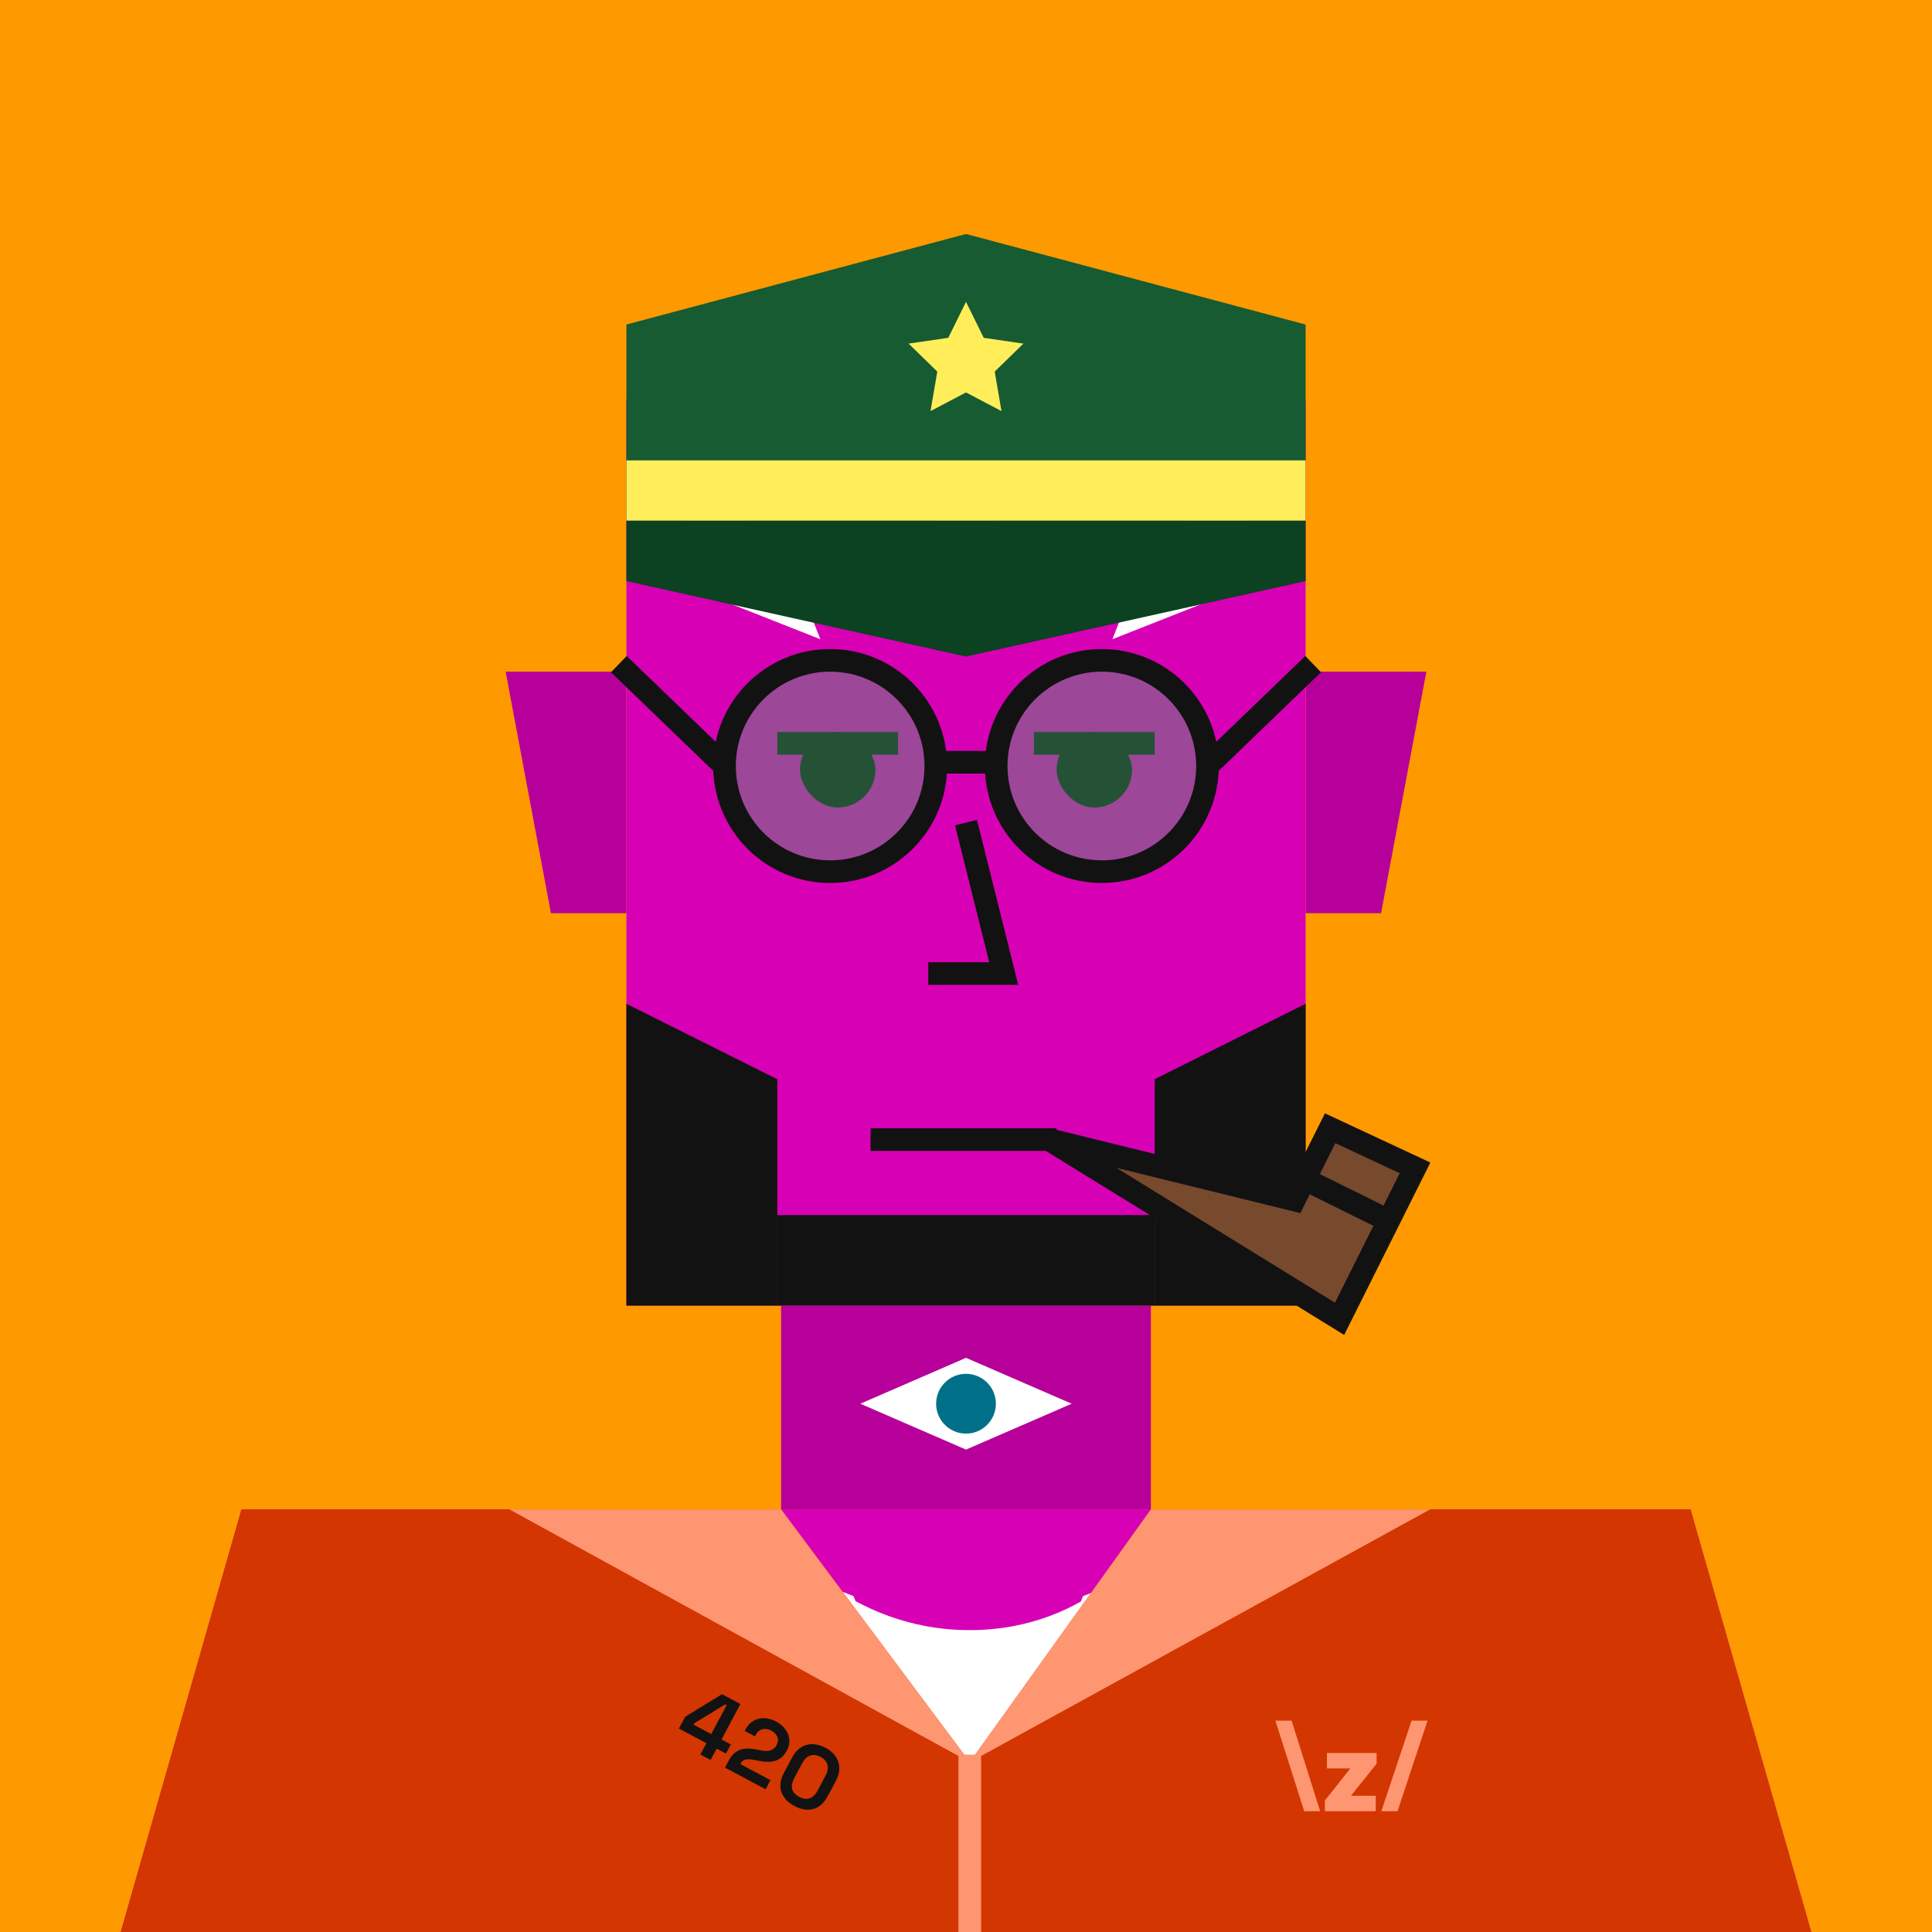 <svg xmlns="http://www.w3.org/2000/svg" width="512" height="512" fill="none"><rect width="512" height="512" fill="#FF9900 "/><g skin='8'><path fill="#B7009A" d="M134 178h32v64h-20l-12-64ZM378 178h-32v64h20l12-64Z"/><path fill="#D800B5" d="M64 400h384l32 112H32l32-112Z"/><path fill="#B7009A" d="M207 346h98v54h-98z"/><path fill="#D800B5" d="M166 106h180v240H166z"/><path fill="#fff" d="m256 174-12.161-28L256 118l12.161 28L256 174Z"/><circle cx="256" cy="146" r="7.92" fill="#007089" transform="rotate(-90 256 146)"/><path fill="#fff" d="m256 500-12.161-28L256 444l12.161 28L256 500Z"/><circle cx="256" cy="472" r="7.92" fill="#007089" transform="rotate(-90 256 472)"/><path fill="#fff" d="m284 484 28-12.161L340 484l-28 12.161L284 484Z"/><circle cx="312" cy="484" r="7.92" fill="#007089"/><path fill="#fff" d="m172 484 28-12.161L228 484l-28 12.161L172 484Z"/><circle cx="200" cy="484" r="7.92" fill="#007089"/><path fill="#fff" d="m92 484 28-12.161L148 484l-28 12.161L92 484Z"/><circle cx="120" cy="484" r="7.92" fill="#007089"/><path fill="#fff" d="m364 484 28-12.161L420 484l-28 12.161L364 484Z"/><circle cx="392" cy="484" r="7.92" fill="#007089"/><path fill="#fff" d="m197.799 411.799 11.2 28.398 28.398 11.2-11.2-28.398-28.398-11.2Z"/><circle cx="7.92" cy="7.92" r="7.92" fill="#007089" transform="scale(1 -1) rotate(-45 -417.786 -464.942)"/><path fill="#fff" d="m134.061 416.936 15.961 26.022 29.911 6.099-15.961-26.022-29.911-6.099Z"/><circle cx="7.92" cy="7.92" r="7.92" fill="#007089" transform="scale(1 -1) rotate(-35 -616.745 -448.945)"/><path fill="#fff" d="m72.06 420.936 15.962 26.022 29.911 6.099-15.961-26.022-29.911-6.099Z"/><circle cx="7.92" cy="7.92" r="7.92" fill="#007089" transform="scale(1 -1) rotate(-35 -654.089 -352.625)"/><path fill="#fff" d="m381.933 416.936-15.961 26.022-29.912 6.099 15.961-26.022 29.912-6.099Z"/><circle cx="358.997" cy="432.997" r="7.92" fill="#007089" transform="rotate(145 358.997 432.997)"/><path fill="#fff" d="m443.933 416.936-15.961 26.022-29.912 6.099 15.961-26.022 29.912-6.099Z"/><circle cx="420.997" cy="432.997" r="7.92" fill="#007089" transform="rotate(145 420.997 432.997)"/><path fill="#fff" d="m315.397 411.799-11.2 28.398-28.398 11.2 11.2-28.398 28.398-11.2Z"/><circle cx="295.599" cy="431.598" r="7.92" fill="#007089" transform="rotate(135 295.599 431.598)"/><path fill="#fff" d="m294.799 169.397 11.2-28.398 28.398-11.2-11.2 28.398-28.398 11.2Z"/><circle cx="314.597" cy="149.598" r="7.92" fill="#007089" transform="rotate(-45 314.597 149.598)"/><path fill="#fff" d="m177.799 129.799 11.2 28.398 28.398 11.2-11.2-28.398-28.398-11.2Z"/><circle cx="7.92" cy="7.92" r="7.92" fill="#007089" transform="scale(1 -1) rotate(-45 -87.382 -299.8)"/><path fill="#fff" d="m228 372 28-12.161L284 372l-28 12.161L228 372Z"/><circle cx="256" cy="372" r="7.92" fill="#007089"/></g><g hair='63'><path fill="#165B32" d="m166 86 90-24 90 24v52H166V86Z"/><path fill="#FFEE59" d="m256 80 4.702 9.528 10.515 1.528-7.609 7.416 1.797 10.472L256 104l-9.405 4.944 1.797-10.472-7.609-7.416 10.515-1.528L256 80ZM166 122h180v16H166z"/><path fill="#0C4122" d="M166 138h180v16l-90 20-90-20v-16Z"/></g><g dress='90'><path fill="#fff" d="M207 481h98v-73s-15.5 24-48 24-50-24-50-24v73Z"/><path fill="#D33600" d="M64 400h143l50 67 48-67h143l32 112H32l32-112Z"/><path fill="#FF9672" d="m338 456 7.629 24h4.228l-7.565-24H338Zm36.078 0-8.01 24h4.292l7.947-24h-4.229Zm-22.425 12.652h6.2l-6.74 8.487V480h13.478v-4.101h-6.573l6.796-8.487v-2.861h-13.161v4.101Z"/><path fill="#121212" d="m185.613 464.97 1.6-3.009-7.29-3.876 1.668-3.136 9.747-5.961 4.874 2.591-5.002 9.409 2.458 1.307-1.285 2.416-2.458-1.307-1.6 3.009-2.712-1.443Zm-1.82-7.926 4.704 2.502 4.079-7.671-.381-.203-8.222 5.033-.18.339Zm8.341 11.394.947-1.78c.548-1.031 1.172-1.796 1.871-2.294a4.93 4.93 0 0 1 2.364-.918c.89-.106 1.877-.053 2.959.16l1.657.31c.612.109 1.159.137 1.64.084a2.923 2.923 0 0 0 1.29-.483c.386-.248.698-.598.939-1.05l.045-.085c.376-.706.432-1.392.17-2.057-.255-.679-.8-1.24-1.633-1.683-.82-.436-1.604-.563-2.353-.381-.727.175-1.312.679-1.755 1.512l-.203.382-2.713-1.442.181-.339c.571-1.074 1.295-1.858 2.174-2.351a5.313 5.313 0 0 1 2.862-.68c1.044.048 2.074.342 3.091.883 1.017.541 1.831 1.227 2.44 2.058.616.817.97 1.703 1.06 2.657.113.948-.083 1.895-.586 2.841l-.113.212c-.503.947-1.129 1.647-1.878 2.1a5.376 5.376 0 0 1-2.424.777 11.447 11.447 0 0 1-2.808-.188l-1.582-.298c-.705-.139-1.287-.186-1.746-.14-.452.032-.82.144-1.104.337-.262.187-.491.464-.686.831l-.045.085 7.988 4.248-1.284 2.416-10.765-5.724Zm18.4 10.164c-1.752-.931-2.902-2.159-3.451-3.683-.541-1.538-.289-3.289.755-5.253l1.983-3.73c1.014-1.907 2.313-3.073 3.899-3.499 1.593-.439 3.265-.193 5.017.738 1.766.939 2.905 2.188 3.417 3.747.533 1.552.293 3.282-.721 5.189l-1.983 3.73c-1.044 1.963-2.355 3.151-3.933 3.562-1.556.405-3.217.138-4.983-.801Zm1.285-2.416c1.059.564 1.99.687 2.793.371.816-.309 1.51-1 2.081-2.074l2.095-3.941c.579-1.088.732-2.058.46-2.909-.251-.858-.849-1.539-1.796-2.042-.975-.518-1.891-.634-2.75-.348-.845.294-1.545.963-2.101 2.009l-2.096 3.941c-.593 1.116-.786 2.092-.578 2.927.23.829.86 1.518 1.892 2.066Z"/><path fill="#FF9672" d="m207 400 50 67-122-67h72ZM305 400l-48 67 122-67h-74Z"/><path stroke="#FF9672" stroke-width="6" d="M257 465v47"/></g><g beard='1'><path d="M166 266L206 286V346H166V266Z" fill="#121212"/><path d="M346 266L306 286V346H346V266Z" fill="#121212"/><rect x="206" y="322" width="100" height="24" fill="#121212"/></g><g face='22'><path d="M230.711 302H280" stroke="#121212" stroke-width="6"/><rect width="20" height="20" x="212" y="194" fill="#121212" rx="10"><animate attributeName="rx" begin="1s" dur="2s" keyTimes="0;0.25;0.3;0.35;1" repeatCount="indefinite" values="10;10;1;10;10"/><animate attributeName="height" begin="1s" dur="2s" keyTimes="0;0.25;0.3;0.35;1" repeatCount="indefinite" values="20;20;2;20;20"/><animate attributeName="y" begin="1s" dur="2s" keyTimes="0;0.25;0.3;0.35;1" repeatCount="indefinite" values="194;194;203;194;194"/></rect><rect width="20" height="20" x="280" y="194" fill="#121212" rx="10"><animate attributeName="rx" begin="1s" dur="2s" keyTimes="0;0.25;0.3;0.35;1" repeatCount="indefinite" values="10;10;1;10;10"/><animate attributeName="height" begin="1s" dur="2s" keyTimes="0;0.25;0.3;0.35;1" repeatCount="indefinite" values="20;20;2;20;20"/><animate attributeName="y" begin="1s" dur="2s" keyTimes="0;0.25;0.3;0.35;1" repeatCount="indefinite" values="194;194;203;194;194"/></rect><path d="M206 197H238" stroke="#121212" stroke-width="6"/><path d="M274 197H306" stroke="#121212" stroke-width="6"/><path d="M343 318L278 302L355 349.5L368 323.5L375 309.5L352.5 299L345.75 312.5L343 318Z" fill="#77492D"/><path d="M368 323.5L375 309.5L352.5 299L345.75 312.5M368 323.5L355 349.5L278 302L343 318L345.75 312.5M368 323.5L345.75 312.5" stroke="#121212" stroke-width="6"/><path d="M256 218L266 258H246" stroke="#121212" stroke-width="6"/></g><g glass='20'><path fill="#42B16C" fill-opacity=".4" d="M192 203c0-15.464 12.536-28 28-28s28 12.536 28 28-12.536 28-28 28-28-12.536-28-28Z"/><path stroke="#121212" stroke-width="6" d="M192 203c0 15.464 12.536 28 28 28s28-12.536 28-28-12.536-28-28-28-28 12.536-28 28Zm0 0-28-27M248 202h16"/><path fill="#42B16C" fill-opacity=".4" d="M264 203c0-15.464 12.536-28 28-28s28 12.536 28 28-12.536 28-28 28-28-12.536-28-28Z"/><path stroke="#121212" stroke-width="6" d="M320 203c0-15.464-12.536-28-28-28s-28 12.536-28 28 12.536 28 28 28 28-12.536 28-28Zm0 0 28-27"/></g></svg>